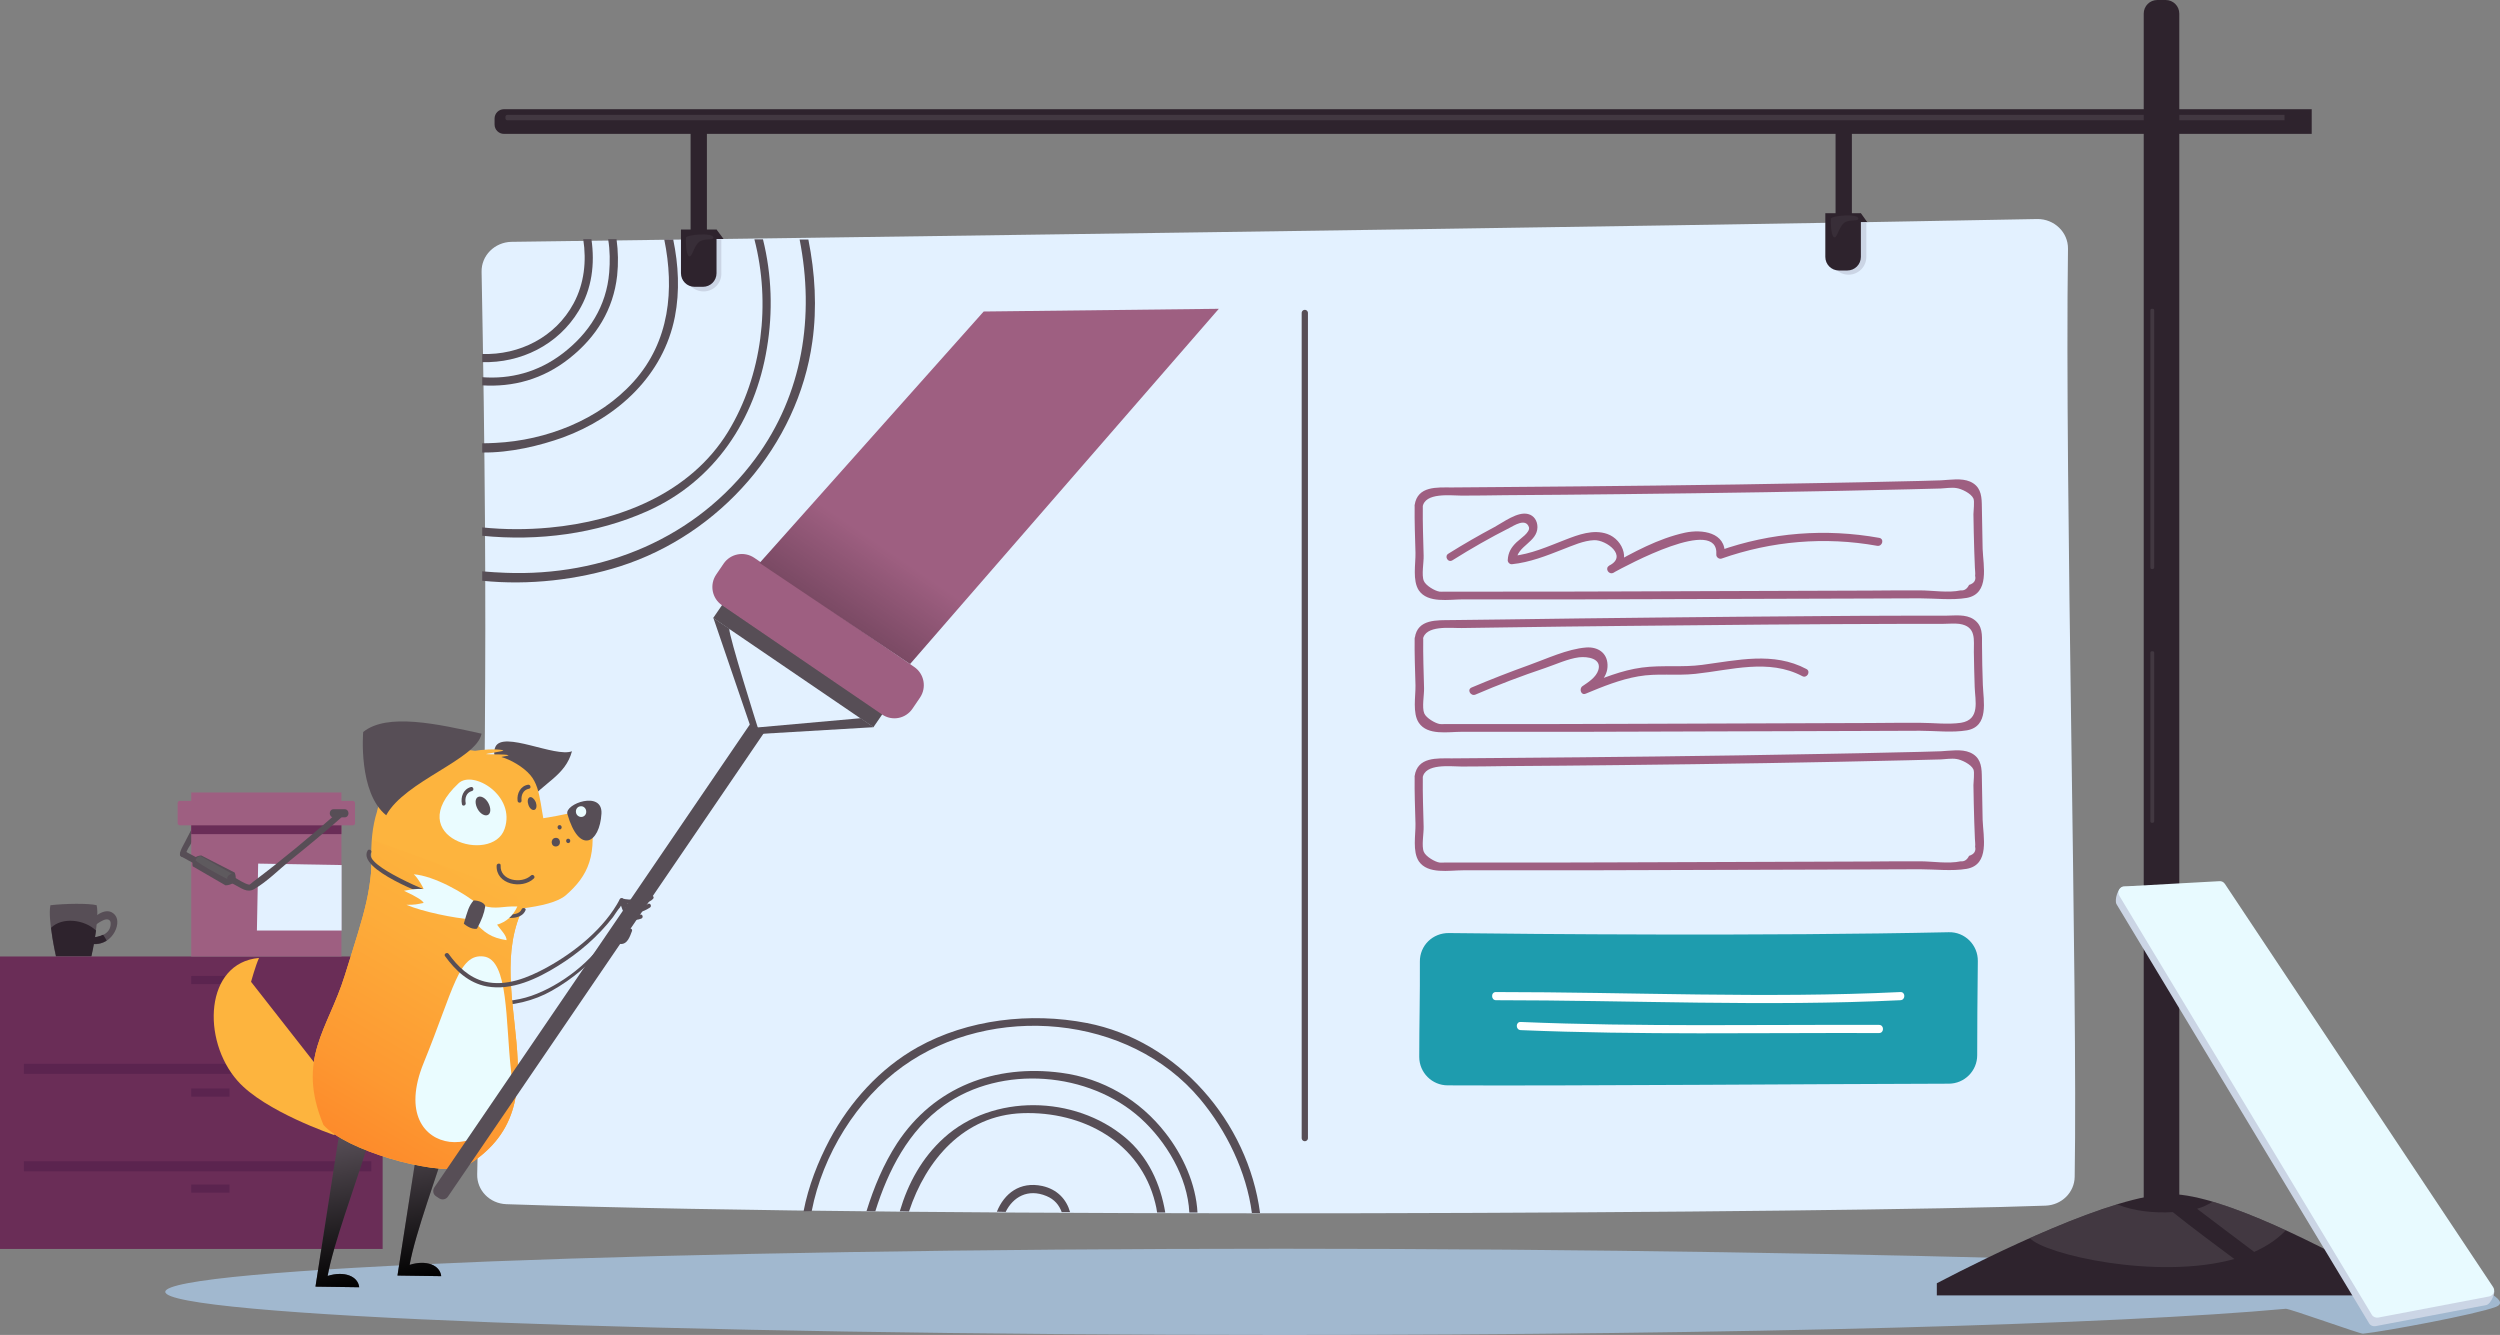 <?xml version="1.0" encoding="utf-8"?>
<!-- Generator: Adobe Illustrator 23.0.1, SVG Export Plug-In . SVG Version: 6.00 Build 0)  -->
<svg version="1.1" id="Layer_1" xmlns="http://www.w3.org/2000/svg" xmlns:xlink="http://www.w3.org/1999/xlink" x="0px" y="0px"
	 viewBox="0 0 1195 638.1" style="enable-background:new 0 0 1195 638.1;" xml:space="preserve">
<rect x="0" y="0" width="1195" height="638.1" fill="#808080" stroke="none"/>
<style type="text/css">
	.st0{fill:#574E56;}
	.st1{fill:#2E232D;}
	.st2{fill:#2BB2BC;}
	.st3{fill:#E3F1FF;}
	.st4{fill:#CBD5E5;}
	.st5{fill:#6A2D57;}
	.st6{fill:#5B244F;}
	.st7{fill:#9E5F81;}
	.st8{opacity:0.71;fill:#AFCFEF;enable-background:new    ;}
	.st9{fill:#1E9CAE;}
	.st10{fill:#FDB43E;}
	.st11{fill:url(#SVGID_1_);}
	.st12{fill:url(#SVGID_2_);}
	.st13{fill:url(#SVGID_3_);}
	.st14{fill:#EAFCFF;}
	.st15{fill:none;stroke:#574E56;stroke-width:3;stroke-linecap:round;stroke-linejoin:round;stroke-miterlimit:10;}
	.st16{fill:url(#SVGID_4_);}
	.st17{fill:#FFFFFF;}
	.st18{opacity:0.5;fill:#574E56;enable-background:new    ;}
	.st19{opacity:0.5;}
	.st20{opacity:0.5;fill:#666666;enable-background:new    ;}
	.st21{fill:#E8FAFF;}
</style>
<g>
	<path class="st0" d="M42.9,440.5c0,0,7.5-8.6,12.1-3.1c3.6,4.2-2,16.1-12.5,13.6c0,0,1.1-2.3,1.6-2.8c2.6-0.2,9-1.3,8.8-7
		c-0.1-1.7-1.6-2.2-3.6-1.3c-2.8,1.3-5.5,3.7-5.5,3.7L42.9,440.5z"/>
	<path class="st0" d="M43.6,457.2H26.7c0,0-4-18.1-2.6-24.5c6.7-0.8,18.4-1,22.1,0C47.7,439.3,43.6,457.2,43.6,457.2z"/>
	<path class="st1" d="M24.4,443.5c0.8,6.8,2.4,13.6,2.4,13.6h16.9c0,0,1.4-6,2.2-12.3C40.4,439.5,29.7,438.2,24.4,443.5z"/>
	<path class="st1" d="M49.3,446.8c-1.8,0.9-3.9,1.2-5.1,1.3c-0.5,0.5-1.6,2.8-1.6,2.8c3.3,0.8,6.2,0.1,8.4-1.3
		C50.5,448.7,50,447.8,49.3,446.8z"/>
	<path class="st2" d="M1147.4,561.2c0,0-4.2,21.6-3.4,29.9c3.2,6.2,14.9,19.6,14.9,19.6s8.5-24.1,6.1-31.8
		C1154.9,572.8,1147.4,561.2,1147.4,561.2z"/>
	<path class="st1" d="M889.5,101.9l3.7,5.2l-7.8,0.1L889.5,101.9z"/>
	<path class="st1" d="M342.5,109.7l4.3,5.8l-10.5,2.3L342.5,109.7z"/>
	<path class="st3" d="M230.2,130c3.4,176.2,1.5,266.7-2.1,431.3c-0.2,7.7,6,14,13.9,14.3c207.7,7.1,641.6,4.2,735.8,0.7
		c7.7-0.3,13.8-6.3,13.9-13.8c1.5-90.3-4.8-328.3-3.2-443.6c0.1-7.9-6.6-14.3-14.7-14.2c-173.6,3.5-641,9.7-729.4,10.9
		C236.4,115.8,230,122.2,230.2,130z"/>
	<path class="st0" d="M434.5,579.1c8.1-24.6,26.2-46,54.2-47c28.8-1,56.3,13.8,63.5,42.9c0.4,1.5,0.7,3.1,0.9,4.6l3.9,0
		c-2.3-13.7-8.1-26.6-19.2-35.9c-24.1-20.2-63.2-21-86.6,0.2c-10.5,9.5-17.2,21.8-21.1,35.1L434.5,579.1z"/>
	<path class="st0" d="M418.4,579c6.1-19.5,15.9-38.7,32.9-50.7c27.5-19.5,69.3-16.1,94,6.3c12.1,11,22.4,28,23.2,45l3.9,0
		c-0.7-13.6-7-27.4-15.2-37.9c-12.3-15.9-30-26.3-49.9-28.9c-31.6-4.2-60.8,6.7-78.5,33.7c-6.5,10-11.1,21.1-14.6,32.4L418.4,579z"
		/>
	<path class="st0" d="M388,578.9c5.2-26.9,21.6-53.5,43.6-69.2c42.5-30.4,108.1-24.9,142,15.6c12.7,15.2,22.2,34.8,24.8,54.5l3.9,0
		c-5.7-43.5-39.3-82.4-82.8-90.8c-26.9-5.2-56.9-1.8-80.9,11.6c-18,10.1-32.3,26-42,44.1c-5.6,10.6-10.2,22.3-12.5,34.3L388,578.9z"
		/>
	<path class="st0" d="M278.8,114.4c1.6,10.4,0.5,21.1-4.6,30.6c-8.7,16.2-26,24.8-43.7,24.2v3.9c18.3,0.5,36.2-8.1,46.1-24.5
		c6.4-10.5,7.8-22.5,6.1-34.3H278.8z"/>
	<path class="st0" d="M317.5,114.4c4.9,23.9,2.7,48.8-14.7,68.1c-16.4,18.2-41.7,28-65.9,29.2c-2.1,0.1-4.2,0.2-6.4,0.2v4.4
		c13.5,0.2,27.7-3.3,38.6-7.2c26.1-9.6,48-29.6,53.5-57.7c2.4-12.3,1.7-24.8-0.8-36.9H317.5z"/>
	<path class="st0" d="M290.7,114.4c0.9,5.3,0.9,10.8,0.5,15.8c-1.3,16.1-9.6,29.1-22.3,38.8c-11.8,9-25,12.3-38.4,11.3v3.9
		c14.6,0.9,29-2.8,41.8-13c12.7-10.1,20.9-23.2,22.7-39.5c0.6-5.6,0.5-11.6-0.3-17.4H290.7z"/>
	<path class="st0" d="M360.6,114.4c7.9,30.5,3.8,65.1-12.6,92c-18.1,29.5-52.1,42.7-85.3,45.8c-10.7,1-21.5,1-32.2-0.1v4
		c26.8,2.7,54.6-0.9,79-11.8c32.2-14.4,51.5-43.7,57.1-78c2.9-17.2,2.3-35-1.9-51.9H360.6z"/>
	<path class="st0" d="M382.2,114.4c7.2,36.5,1.7,74-21.2,104.9c-28.1,38-72.8,56.3-119.3,54.5c-3.7-0.1-7.4-0.4-11.2-0.7v4.5
		c22.4,2.3,45.8-0.5,65.9-6.9c47.6-15.2,85-57.6,91.9-107.4c2.3-16.3,1.3-32.8-1.9-48.8H382.2z"/>
	<path class="st0" d="M480.7,579.3c3.5-7.1,10.6-11.3,19.5-7.6c3.9,1.6,6.1,4.4,7.3,7.7l4,0c-1.7-6.1-6.1-10.9-13.3-12.5
		c-10.7-2.3-18.2,3.6-21.7,12.3L480.7,579.3z"/>
	<path class="st4" d="M336.3,139.3c-4.7,0-8.5-3.8-8.5-8.5v-16.2l17-0.2v16.5C344.8,135.5,341,139.3,336.3,139.3z"/>
	<path class="st4" d="M883.6,131.3c-4.7,0-8.5-3.8-8.5-8.5v-16.2l17-0.2v16.5C892.1,127.5,888.3,131.3,883.6,131.3z"/>
	<path class="st5" d="M182.9,457.2H0V597h182.9V457.2z"/>
	<path class="st6" d="M177.5,508.5H11.4v4.8h166.1V508.5z"/>
	<path class="st6" d="M177.5,555.1H11.4v4.8h166.1V555.1z"/>
	<path class="st6" d="M109.7,466.5H91.4v3.9h18.3V466.5z"/>
	<path class="st6" d="M109.7,520.3H91.4v3.9h18.3V520.3z"/>
	<path class="st6" d="M109.7,566.2H91.4v3.9h18.3V566.2z"/>
	<path class="st0" d="M93.5,392.5c-1.7,3.5-3.5,6.9-5.3,10.4c-0.8,1.6-2,3.4-2.2,5.3c-0.2,1.9,2.7,1.9,2.9,0
		c0.2-1.7,1.8-3.8,2.6-5.3c1.5-2.9,3.1-5.9,4.5-8.8C96.9,392.3,94.3,390.8,93.5,392.5z"/>
	<path class="st7" d="M163.2,378.8H91.4v78.4h71.8V378.8z"/>
	<path class="st5" d="M163.2,385.3H91.4v13.4h71.8V385.3z"/>
	<path class="st8" d="M1175.2,611.4c7,2.9,26,10.1,17.8,13.3c-9.4,3.6-53.5,11.8-63.5,12.8c-1.5,0.1-35.3-12.1-36.9-11.9
		c-80.7,7.4-258.5,12.5-480,12.5c-294.7,0-533.6-9.2-533.6-20.6s238.9-20.6,533.6-20.6S1164.7,607.1,1175.2,611.4z"/>
	<path class="st1" d="M1037.8,570.8c-27.1-0.2-87.3,29.7-112,42.6v5.8h211.6v-8.1C1113,597.4,1062.7,571,1037.8,570.8z"/>
	<path class="st0" d="M208.8,467.5c12.4,16.9,38.2,15.6,54.9,6.1c9.8-5.5,19.2-13.3,26-22.3c0.6-0.8,1.3-2.5,2.1-3
		c1.6-0.9-0.7-0.6,1,0.3c1.3,0.7,1.9,2.4,3.6,2.6c3.5,0.4,4.7-3.6,5.7-6.2c0.4-1.2-1.5-1.7-1.9-0.5c-1.8,4.8-4.8,4.3-7.5,0.9
		c-0.4-0.5-1.3-0.3-1.5,0.2c-7.1,13.4-23.1,25.5-37.2,30.4c-14.4,5-33.9,3.4-43.4-9.5C209.8,465.5,208.1,466.4,208.8,467.5z"/>
	<path class="st7" d="M676.2,241.9c-0.1,7.5,0.2,14.9,0.4,22.4c0.1,5.3-1.5,13.2,1.6,17.9c4.3,6.3,14.5,4.3,21.1,4.3
		c19,0,38.1,0,57.1,0c44.7-0.1,89.4-0.3,134.1-0.4c9.1,0,18.1-0.1,27.2-0.1c7.1,0,15.3,1,22.4-0.2c11.1-2,7.9-15.3,7.6-23.4
		c-0.2-7.2-0.2-14.4-0.4-21.6c-0.1-4.6-0.9-8.5-5.6-10.6c-4.2-1.8-9.6-0.8-14-0.6c-6.5,0.2-13,0.4-19.5,0.5
		c-12.8,0.3-25.7,0.6-38.5,0.8c-26.1,0.5-52.1,0.9-78.2,1.2c-24.3,0.3-48.6,0.5-72.8,0.7c-8.3,0.1-16.5,0.1-24.8,0.2
		c-7,0-16.3-0.8-17.7,8.4c-0.4,2.5,3.4,3.5,3.8,1c1-7.2,13.5-5.5,18.7-5.5c6.9,0,13.7-0.1,20.6-0.2c18.7-0.1,37.3-0.3,56-0.5
		c45.6-0.5,91.3-1.2,136.9-2.3c5.2-0.1,10.3-0.3,15.5-0.4c2.4-0.1,5.2-0.6,7.5-0.2c2.3,0.3,7,2.5,8.1,5c0.6,1.3,0,6,0,7.5
		c0.1,5.9,0.2,11.8,0.4,17.7c0.1,2.6,0.2,5.3,0.3,7.9c0,1,0.3,2.7,0.1,3.8c0.5,2.1-0.4,3.6-2.9,4.4c-0.9,1.9-2.3,2.8-4,2.6
		c-5.9,1.3-13.5,0-19.5,0c-8,0-16.1,0-24.1,0.1c-39.1,0.1-78.2,0.3-117.3,0.4c-20.6,0.1-41.1,0.1-61.7,0.1c-8.1,0-16.2,0-24.3,0
		c-0.7,0-1.5,0.1-2.2,0c-2.2-0.3-6.6-2.9-7.5-5.1c-1.2-2.7,0-8.9-0.1-12c-0.2-7.9-0.5-15.7-0.4-23.6
		C680.2,239.4,676.3,239.4,676.2,241.9z"/>
	<path class="st7" d="M676.2,305.2c-0.1,7.5,0.2,15,0.4,22.4c0.1,5.3-1.5,13.3,1.6,17.9c4.2,6.2,14,4.3,20.5,4.3
		c19.3,0,38.5,0,57.8,0c44.5-0.1,88.9-0.3,133.4-0.4c9.3,0,18.6-0.1,27.9-0.1c7.2,0,15.3,1,22.4-0.2c10.6-1.9,7.9-13.9,7.6-21.7
		c-0.2-6.4-0.4-12.8-0.4-19.2c0-4.7,0.4-9.1-3.9-12.1c-3.9-2.7-9.3-1.8-13.7-1.8c-6.6,0-13.2,0-19.8,0c-13.4,0-26.8,0.1-40.2,0.2
		c-26.3,0.2-52.6,0.4-78.9,0.7c-24.1,0.3-48.1,0.5-72.2,0.9c-8.3,0.1-16.5,0.2-24.8,0.3c-7,0.1-16.3-0.6-17.6,8.4
		c-0.4,2.5,3.4,3.5,3.8,1c1-7.2,13.4-5.5,18.6-5.6c6.9-0.1,13.7-0.2,20.6-0.3c18.7-0.3,37.5-0.5,56.2-0.7c45.8-0.5,91.6-0.9,137.4-1
		c5.3,0,10.6,0,15.9,0c2.5,0,5.3-0.3,7.7,0c8.4,1.2,6.9,7.8,7,13.5c0.1,5.6,0.2,11.1,0.4,16.7c0.2,6.5,2.8,15.6-6.6,17.1
		c-6.2,0.9-13.3,0-19.5,0c-8,0-16.1,0-24.1,0.1c-39.4,0.1-78.8,0.3-118.1,0.4c-20.3,0.1-40.5,0.1-60.8,0.1c-8.1,0-16.2,0-24.3,0
		c-0.7,0-1.5,0.1-2.2,0c-2.2-0.3-6.6-2.9-7.5-5.1c-1.2-2.8,0-9-0.1-12c-0.2-7.9-0.5-15.7-0.4-23.6
		C680.2,302.7,676.3,302.7,676.2,305.2z"/>
	<path class="st7" d="M676.2,371.4c-0.1,7.5,0.2,14.9,0.4,22.4c0.1,5.3-1.5,13.2,1.6,17.9c4.3,6.3,14.5,4.3,21.1,4.3
		c19,0,38.1,0,57.1,0c44.7-0.1,89.4-0.3,134.1-0.4c9.1,0,18.1-0.1,27.2-0.1c7.1,0,15.3,1,22.4-0.2c11.1-2,7.9-15.3,7.6-23.4
		c-0.2-7.2-0.2-14.4-0.4-21.6c-0.1-4.6-0.9-8.5-5.6-10.6c-4.2-1.8-9.6-0.8-14-0.6c-6.5,0.2-13,0.4-19.5,0.5
		c-12.8,0.3-25.7,0.6-38.5,0.8c-26.1,0.5-52.1,0.9-78.2,1.2c-24.3,0.3-48.6,0.5-72.8,0.7c-8.3,0.1-16.5,0.1-24.8,0.2
		c-7,0-16.3-0.8-17.7,8.4c-0.4,2.5,3.4,3.5,3.8,1c1-7.2,13.5-5.5,18.7-5.5c6.9,0,13.7-0.1,20.6-0.2c18.7-0.1,37.3-0.3,56-0.5
		c45.6-0.5,91.3-1.2,136.9-2.3c5.2-0.1,10.3-0.3,15.5-0.4c2.4-0.1,5.2-0.6,7.5-0.2c2.3,0.3,7,2.5,8.1,5c0.6,1.3,0,6,0,7.5
		c0.1,5.9,0.2,11.8,0.4,17.7c0.1,2.6,0.2,5.3,0.3,7.9c0,1,0.3,2.7,0.1,3.8c0.5,2.1-0.4,3.6-2.9,4.4c-0.9,1.9-2.3,2.8-4,2.6
		c-5.9,1.3-13.5,0-19.5,0c-8,0-16.1,0-24.1,0.1c-39.1,0.1-78.2,0.3-117.3,0.4c-20.6,0.1-41.1,0.1-61.7,0.1c-8.1,0-16.2,0-24.3,0
		c-0.7,0-1.5,0.1-2.2,0c-2.2-0.3-6.6-2.9-7.5-5.1c-1.2-2.7,0-8.9-0.1-12c-0.2-7.9-0.5-15.7-0.4-23.6
		C680.2,368.9,676.3,368.9,676.2,371.4z"/>
	<path class="st9" d="M678.7,459.7c0.1,16-0.3,29.9-0.3,45.5c0,7.5,6.1,13.6,13.6,13.6c58.2,0.3,184.8-0.7,239.5-0.8
		c7.5,0,13.6-6.1,13.6-13.6c0-13.2,0.1-27,0.3-45c0.1-7.7-6.2-14-13.9-13.8c-86.5,1.9-199.8,0.9-238.9,0.4
		C684.8,445.9,678.6,452,678.7,459.7z"/>
	<path class="st10" d="M159.6,542.5c0,0-33.1-11.2-46-25.8c-17.4-19.6-15.7-56.5,10.2-58.8c-1.7,3.8-3.8,11.4-3.8,11.4l51.3,65.5"/>
	<path class="st0" d="M236.8,357c3.6-7.9,28.6,5.2,36.6,2.1c-3.2,11.8-13.5,14.8-21.3,24.6C252.2,383.7,232.7,366,236.8,357z"/>
	<path class="st10" d="M262.5,402.6c-4.6-13.8-3.1-25.2-9-32.1c-3.4-4-9.5-7.4-13.7-8.6c-0.7-0.2,3.8-0.6,3.2-0.9
		c-1.2-0.6-8.8-0.3-10.4-0.5c-1.6-0.2,9.5-1.4,7.8-1.9c-3.2-0.8-11-0.2-13.3,0.3c-9.2-1.6-23.9,1.9-31.6,5.5
		c-11.4,5.4-16.4,27.3-15.1,22.9c-5.2,16.3-1.8,29.6-2.4,54.8c-0.6,22.4,4.6,47.9-0.3,64.7l57.6-59.1L262.5,402.6z"/>
	<path class="st0" d="M175.6,547.7c-5.8,19.2-16.2,46.7-19,62.2c8-2.5,14.5,0.1,15.1,5.4l-20.9-0.3l11.1-71.5"/>
	
		<linearGradient id="SVGID_1_" gradientUnits="userSpaceOnUse" x1="-85.48" y1="-258.191" x2="-73.211" y2="-329.567" gradientTransform="matrix(1 0 0 -1 242.362 286.403)">
		<stop  offset="0" style="stop-color:#000000;stop-opacity:0"/>
		<stop  offset="1" style="stop-color:#000000"/>
	</linearGradient>
	<path class="st11" d="M175.6,547.7c-5.8,19.2-16.2,46.7-19,62.2c8-2.5,14.5,0.1,15.1,5.4l-20.9-0.3l11.1-71.5"/>
	<path class="st0" d="M214.8,542.4c-5.8,19.2-16.2,46.7-19,62.2c8-2.5,14.5,0.1,15.1,5.4l-20.9-0.3l11.1-71.5"/>
	
		<linearGradient id="SVGID_2_" gradientUnits="userSpaceOnUse" x1="-46.268" y1="-252.964" x2="-33.999" y2="-324.339" gradientTransform="matrix(1 0 0 -1 242.362 286.403)">
		<stop  offset="0" style="stop-color:#000000;stop-opacity:0"/>
		<stop  offset="0.908" style="stop-color:#000000;stop-opacity:0.908"/>
		<stop  offset="1" style="stop-color:#000000"/>
	</linearGradient>
	<path class="st12" d="M214.8,542.4c-5.8,19.2-16.2,46.7-19,62.2c8-2.5,14.5,0.1,15.1,5.4l-20.9-0.3l11.1-71.5"/>
	<path class="st10" d="M252.9,428.8c-27,42.7,21.4,98.9-31.6,129.5c-15.5,3.2-56.1-8.6-66.7-20.6c-13.1-31.6,2.2-45.6,10.2-71.4
		c10-32.1,13.2-40.2,13.2-64.9"/>
	
		<linearGradient id="SVGID_3_" gradientUnits="userSpaceOnUse" x1="-3.6" y1="-134.125" x2="-76.794" y2="-259.221" gradientTransform="matrix(1 0 0 -1 242.362 286.403)">
		<stop  offset="0" style="stop-color:#FDB43E"/>
		<stop  offset="0.308" style="stop-color:#FDAC3A"/>
		<stop  offset="0.774" style="stop-color:#FD9831"/>
		<stop  offset="1" style="stop-color:#FD8B2B"/>
	</linearGradient>
	<path class="st13" d="M252.9,428.8c-27,42.7,21.4,98.9-31.6,129.5c-15.5,3.2-56.1-8.6-66.7-20.6c-13.1-31.6,2.2-45.6,10.2-71.4
		c10-32.1,13.2-40.2,13.2-64.9"/>
	<path class="st10" d="M232.6,387.2c4.9,9.3,28.8,4,49.2-0.5c4.2,22.1-0.7,31.9-11.3,41.2c-3.8,3.3-11.8,5.2-21.4,6.4"/>
	<path class="st0" d="M271.2,389.1c5.7,19.7,15.5,13.9,16.3-0.2C288.1,377.7,269.8,384.2,271.2,389.1z"/>
	<path class="st14" d="M219.2,374.4c-27.7,25.9,16.1,39.1,22,21.8C246.7,380.3,226.1,367.9,219.2,374.4z"/>
	<path class="st0" d="M249.3,434.7c-1.8,4.4-12.5,1.6-15.6,1c-8-1.7-15.7-4.3-23.3-7.3c-3.5-1.4-36.6-14.5-33-20.8
		c0.6-1.1-1.1-2.1-1.7-1c-5.1,9,28.2,21.3,33,23.2c9.5,3.8,19.5,7.3,29.7,8.6c3.9,0.5,10.9,1.4,12.8-3.3
		C251.7,434.1,249.8,433.5,249.3,434.7z"/>
	<path class="st14" d="M225.9,439.6c5.6,6.5,9,8.6,16.2,9.8c0.2-2.2-3.1-5.3-4.5-7.4c4.4-1.3,7.6-4.1,9.7-8.7
		c-7-0.3-9.9,1.6-16.6-0.4l-1.7-0.2c-7.2-6-21.5-14-31.2-14.8c2.3,2.2,4.4,6.3,4.6,6.8c0.3,0.8-1-0.6-9.3,1.1c6.7,3.1,9,4.8,9.4,5.8
		c-3.5,0.7-4,0.9-8.2,0.9c7.6,3.3,22.8,6.4,31.3,7"/>
	<path class="st0" d="M233.3,389.5c1.4-0.8,1.4-3.3,0.1-5.7s-3.6-3.6-5-2.8c-1.4,0.8-1.4,3.3-0.1,5.7S231.9,390.3,233.3,389.5z"/>
	<path class="st0" d="M255.5,387.1c1-0.4,1.2-2,0.6-3.7c-0.7-1.6-2-2.7-2.9-2.3c-1,0.4-1.2,2-0.6,3.7
		C253.2,386.5,254.5,387.5,255.5,387.1z"/>
	<path class="st0" d="M221.7,441.5c1.8-6.1,2.3-8.3,4.7-11.1c2.6,0,5.8,1.4,5.5,3.1c-0.4,2.8-1.7,6.4-3.9,10.4
		C225.1,444.6,221.7,441.5,221.7,441.5z"/>
	<path class="st0" d="M222.6,383.9c-0.5-2.4,0.3-5.1,3-5.8c1.2-0.3,0.7-2.2-0.5-1.9c-3.7,1-5,4.8-4.3,8.2
		C221,385.6,222.8,385.1,222.6,383.9z"/>
	<path class="st0" d="M249.3,382.7c-0.3-2.6,0.8-5.2,3.6-5.7c1.2-0.2,0.7-2.1-0.5-1.9c-3.6,0.6-5.4,4.2-5,7.6
		C247.4,384,249.4,384,249.3,382.7z"/>
	<path class="st10" d="M195.3,372.2c1.1,0.7,0.1,2.5-1.1,1.8C193.1,373.3,194.1,371.6,195.3,372.2z"/>
	<path class="st10" d="M189.8,374.3c1.1,0.7,0.1,2.5-1.1,1.8C187.6,375.4,188.6,373.6,189.8,374.3z"/>
	<path class="st0" d="M267.4,394.4c-1.3,0.1-1.1,2.2,0.2,2.1C268.9,396.3,268.7,394.3,267.4,394.4z"/>
	<path class="st0" d="M265.5,400.5c-2.6,0.3-2.3,4.4,0.4,4.1C268.5,404.3,268.1,400.2,265.5,400.5z"/>
	<path class="st0" d="M271.5,400.9c-1.3,0.1-1.1,2.2,0.2,2.1C273,402.8,272.8,400.8,271.5,400.9z"/>
	<path class="st14" d="M278,390.5c1.4-0.1,2.4-1.4,2.2-2.8c-0.1-1.4-1.4-2.5-2.7-2.3c-1.4,0.1-2.4,1.4-2.2,2.8
		C275.4,389.6,276.7,390.6,278,390.5z"/>
	<path class="st14" d="M244.3,512c2.9,25.8-17.4,35.3-29.4,33.8s-22.2-13.6-12.4-37.7c14.4-35.3,16.7-52.4,28.7-50.9
		S241.6,488.5,244.3,512z"/>
	<path class="st0" d="M173.6,349.9c11.4-9.3,35.8-3.8,56.6,0.8c-2.4,12.3-36.7,22.6-45.6,39C171.1,378.9,173.6,349.9,173.6,349.9z"
		/>
	<path class="st0" d="M237.4,413.7c-0.5,9.1,12.2,11.6,17.8,6.2c0.9-0.9-0.5-2.3-1.4-1.4c-4.5,4.2-14.9,2.5-14.5-4.8
		C239.5,412.5,237.5,412.5,237.4,413.7z"/>
	<path class="st15" d="M623.7,149.6V544"/>
	<path class="st0" d="M209.9,572.8l-1.5-1c-1.4-0.9-1.7-2.8-0.8-4.2l151.3-222l6.5,4.4L214.1,572
		C213.1,573.4,211.3,573.7,209.9,572.8z"/>
	<path class="st0" d="M421.9,341.2L345.3,289l-4.4,6.4l76.6,52.2L421.9,341.2z"/>
	<path class="st0" d="M417.6,347.6L360,351l-19-55.6c0,0,5.4,3.7,7.6,5.1c-0.4,2.9,13.6,47.2,13.6,47.2l49.2-4.4L417.6,347.6z"/>
	<path class="st7" d="M421.6,341.5l-76.5-52.2c-4.8-3.3-6-9.8-2.8-14.6l3.6-5.3c3.3-4.8,9.8-6,14.6-2.8l76.5,52.2
		c4.8,3.3,6,9.8,2.8,14.6l-3.6,5.3C432.9,343.6,426.4,344.8,421.6,341.5z"/>
	<path class="st0" d="M212.7,457c5,6.9,11.3,12.9,20,14.5c11.9,2.2,24.2-3.7,34-9.8c9.9-6.1,19.1-14,26.3-23.3
		c1.1-1.5,2.1-3.3,3.3-4.6c0.3-0.5,0.6-1,0.9-1.5c0.3-0.8,0.5-0.6,0.5,0.4c0.6,0.2,1.6,1.5,2.2,1.9c3.8,2.5,7.1,1.6,10.8-0.8
		c1-0.7,0.1-2.4-1-1.7c-4.9,3.2-8.6,1.5-11.9-2.5c-0.4-0.5-1.3-0.3-1.5,0.2c-7.3,13.9-21.5,25.3-35,32.7c-8.8,4.8-19.4,9.2-29.6,6.7
		c-7.5-1.9-12.9-7.2-17.3-13.3C213.7,455,212,456,212.7,457z"/>
	<path class="st0" d="M310.8,428.4c-1.6,1.7-5.1,1.6-7.2,1.6c-2,0-4.3,0.1-6.2-0.6c-0.7-0.2-1.4,0.5-1.2,1.2
		c1.4,5.6,3.6,11,10.3,8.5c1.2-0.4,0.7-2.3-0.5-1.9c-2.5,0.9-4.6,1-6.1-1.5c-1-1.7-1.4-3.8-1.9-5.6c-0.4,0.4-0.8,0.8-1.2,1.2
		c2.5,0.8,5.5,0.7,8,0.6c2.4-0.1,5.6-0.3,7.3-2.2C313.1,428.8,311.7,427.5,310.8,428.4z"/>
	<path class="st7" d="M363.1,269.1l107.1-120.2l112.4-1.3L435,317.4L363.1,269.1z"/>
	
		<linearGradient id="SVGID_4_" gradientUnits="userSpaceOnUse" x1="212.736" y1="52.136" x2="90.493" y2="-126.334" gradientTransform="matrix(1 0 0 -1 242.362 286.403)">
		<stop  offset="0.19" style="stop-color:#000000;stop-opacity:0"/>
		<stop  offset="1" style="stop-color:#000000"/>
	</linearGradient>
	<path class="st16" d="M363.1,269.1l107.1-120.2l112.4-1.3L435,317.4L363.1,269.1z"/>
	<path class="st1" d="M1105,64H240.9c-2.5,0-4.5-2-4.5-4.5v-2.8c0-2.5,2-4.5,4.5-4.5H1105V64z"/>
	<path class="st17" d="M715.1,478.1c64.4,0,128.9,3.1,193.3,0c2.5-0.1,2.5-4,0-3.9c-64.4,3.1-128.9,0-193.3,0
		C712.6,474.1,712.6,478.1,715.1,478.1z"/>
	<path class="st17" d="M726.9,492.4c57,2.4,114.3,1.2,171.3,1.4c2.5,0,2.5-3.9,0-3.9c-57-0.2-114.3,1-171.3-1.4
		C724.4,488.4,724.4,492.3,726.9,492.4z"/>
	<path class="st7" d="M694.3,267.8c8.9-5.6,18-10.8,27.3-15.5c2-1,7.6-4.8,9.2-0.4c0.9,2.5-4.3,5.7-5.9,7.3c-2.6,2.5-4,4.9-4.2,8.5
		c-0.1,1,0.9,2.1,2,2c8.6-0.9,16.4-4,24.3-7.1c4.7-1.8,9.9-4.2,15-4.4c5.9-0.2,16.3,7.7,7.1,12.2c0.7,1.1,1.3,2.3,2,3.4
		c6.4-3.5,50.6-27.4,49.3-8.7c-0.1,1.2,1.3,2.3,2.5,1.9c23.9-8.4,49.4-10.6,74.4-6.1c2.5,0.4,3.5-3.3,1-3.8
		c-25.7-4.6-51.8-2.6-76.4,6.1c0.8,0.6,1.7,1.3,2.5,1.9c0.7-10.7-10.9-12.2-18.9-10.5c-12.9,2.8-24.8,9.4-36.3,15.8
		c-2.2,1.2-0.3,4.5,2,3.4c8.9-4.4,5.1-15.8-3-18.6c-6.7-2.3-13.8,0.4-20,2.8c-8.3,3.2-16.4,6.9-25.4,7.8c0.7,0.7,1.3,1.3,2,2
		c0.4-6.9,10-8.6,10.1-15.8c0-3-1.6-5.6-4.5-6.3c-5-1.3-11.9,4-16,6.2c-7.5,4-14.8,8.2-22,12.7C690.2,265.8,692.1,269.2,694.3,267.8
		z"/>
	<path class="st7" d="M705.3,332c10.9-4.7,22-8.9,33.3-12.7c5-1.7,10.8-4.4,16.1-5.1c4.3-0.5,11,0.6,9.3,6.1
		c-1.1,3.5-4.8,5.8-7.6,7.7c-1.7,1.2-0.7,4.5,1.5,3.6c8.2-3.4,16.5-6.8,25.2-8.3c9-1.6,18.2-0.2,27.3-1.2c17-1.8,35-7.4,51.1,1.1
		c2.2,1.2,4.2-2.2,2-3.4c-15.8-8.4-33-4.2-49.8-2c-9.6,1.3-19.3,0-28.9,1.3c-9.7,1.3-18.8,5.1-27.8,8.7c0.5,1.2,1,2.4,1.5,3.6
		c4.7-3.2,10.2-7.3,9.9-13.7c-0.2-5.7-4.7-8.6-10.2-8.2c-9,0.7-18.9,5.4-27.3,8.4c-9.2,3.3-18.4,6.9-27.4,10.7
		C701,329.6,703,333,705.3,332z"/>
	<path class="st1" d="M337.9,61.4h-7.8v57.5h7.8V61.4z"/>
	<path class="st1" d="M336,137.1h-4c-3.6,0-6.5-2.9-6.5-6.5v-20.9h17v20.9C342.5,134.2,339.6,137.1,336,137.1z"/>
	<path class="st1" d="M885.2,61.4h-7.8v57.5h7.8V61.4z"/>
	<path class="st1" d="M883,129.3h-4c-3.6,0-6.5-2.9-6.5-6.5v-20.9h17v20.9C889.5,126.4,886.6,129.3,883,129.3z"/>
	<path class="st18" d="M1092,57.5H242.6c-0.6,0-1-0.4-1-1v-0.6c0-0.6,0.4-1,1-1H1092V57.5z"/>
	<g class="st19">
		<path class="st18" d="M329.2,122.4c-1.3-1-1.5-7.4-1.3-8.8c0.2-1.4,13.1-2.6,13.1,0c0,1.5-4.5,0.1-6.9,2.1
			C331.4,118,330.8,123.6,329.2,122.4z"/>
	</g>
	<g class="st19">
		<path class="st18" d="M876.5,113.3c-1.3-1-1.5-7.4-1.3-8.8s13.1-2.6,13.1,0c0,1.5-4.5,0.1-6.9,2.1
			C878.7,108.9,878.1,114.5,876.5,113.3z"/>
	</g>
	<path class="st1" d="M1041.7,587.8h-17V6.5c0-3.6,2.9-6.5,6.5-6.5h4c3.6,0,6.5,2.9,6.5,6.5V587.8z"/>
	<path class="st18" d="M1077.5,598.4c5.8-2.6,10.9-5.9,15-10.2l0.1-0.1c-12-5.5-24.2-10.5-34.9-13.7c-2.2,1.4-4.7,2.6-7.5,3.4
		C1059.3,584.8,1068.4,591.5,1077.5,598.4z"/>
	<path class="st18" d="M1038.6,579.4c-8.9,0.5-18.4-0.4-26.6-3.7c-13,4-27.7,9.9-41.7,16.1c6.6,7.7,60.8,20.3,97.7,10
		C1058.1,594.4,1048.2,587.1,1038.6,579.4z"/>
	<path class="st7" d="M168.7,394.5H86c-0.6,0-1.1-0.5-1.1-1.1v-9.5c0-0.6,0.5-1.1,1.1-1.1h82.6c0.6,0,1.1,0.5,1.1,1.1v9.5
		C169.8,394,169.3,394.5,168.7,394.5z"/>
	<path class="st0" d="M159.5,390.7c1.7,0,3.5,0,5.2,0c2.5,0,2.5-3.9,0-3.9c-1.7,0-3.5,0-5.2,0C157,386.8,157,390.7,159.5,390.7z"/>
	<path class="st3" d="M163.3,413.5l-39.9-0.7l-0.6,32h40.5V413.5z"/>
	<path class="st0" d="M86.8,409.5c8.2,4.6,16.6,8.9,25,13.2c3.5,1.7,6.2,4.3,9.7,2.3c6.2-3.6,11.8-9.3,17.3-13.8
		c8.2-6.6,16.3-13.3,24.2-20.3c1.4-1.2-0.7-3.3-2.1-2.1c-12.9,11.3-26.2,22.4-39.9,32.7c-0.5,0.4-1.3,1.2-1.9,1.4
		c-1.3,0.4,1.1,0.2,0.1,0c-2.6-0.5-5.5-2.7-7.8-3.9c-7.8-4-15.5-8-23.2-12.2C86.6,406,85.1,408.5,86.8,409.5z"/>
	<path class="st0" d="M96.2,408.9c-5.3,0.4-4.1,5.2-4.1,5.2l15.7,9.1c0,0,6.7,0,4.4-6.1C106.5,414.2,100.2,411,96.2,408.9z"/>
	<path class="st20" d="M95.8,409.2c1.7,0.9,10.8,6,15,8.4c-2.7,0.9-2.1,2.6-2.1,2.6s-11.8-6-15.2-8.9
		C93.8,409.5,95.8,409.2,95.8,409.2z"/>
	<path class="st4" d="M1011.7,432.2l120.7,200.3c0.6,1.1,1.9,1.6,3.1,1.4l53-10.1c2.1-0.4,4.4-5.9,3.6-7l-129.8-190.2
		c-0.6-0.9-1.6-1.4-2.6-1.3l-44.6-1.5C1012.3,424,1010.6,430.3,1011.7,432.2z"/>
	<path class="st21" d="M1013,428.1l120.7,200.3c0.6,1.1,1.9,1.6,3.1,1.4l53-10.1c2.1-0.4,3.1-2.8,1.9-4.5l-128.2-192.7
		c-0.6-0.9-1.6-1.4-2.6-1.3l-45.4,2.5C1013.2,423.7,1011.9,426.2,1013,428.1z"/>
	<path class="st18" d="M1029,272h-0.4c-0.4,0-0.7-0.3-0.7-0.7v-123c0-0.4,0.3-0.7,0.7-0.7h0.4c0.4,0,0.7,0.3,0.7,0.7v122.9
		C1029.7,271.6,1029.4,272,1029,272z"/>
	<path class="st18" d="M1029,393.3h-0.4c-0.4,0-0.7-0.3-0.7-0.7V312c0-0.4,0.3-0.7,0.7-0.7h0.4c0.4,0,0.7,0.3,0.7,0.7v80.6
		C1029.7,392.9,1029.4,393.3,1029,393.3z"/>
</g>
</svg>
